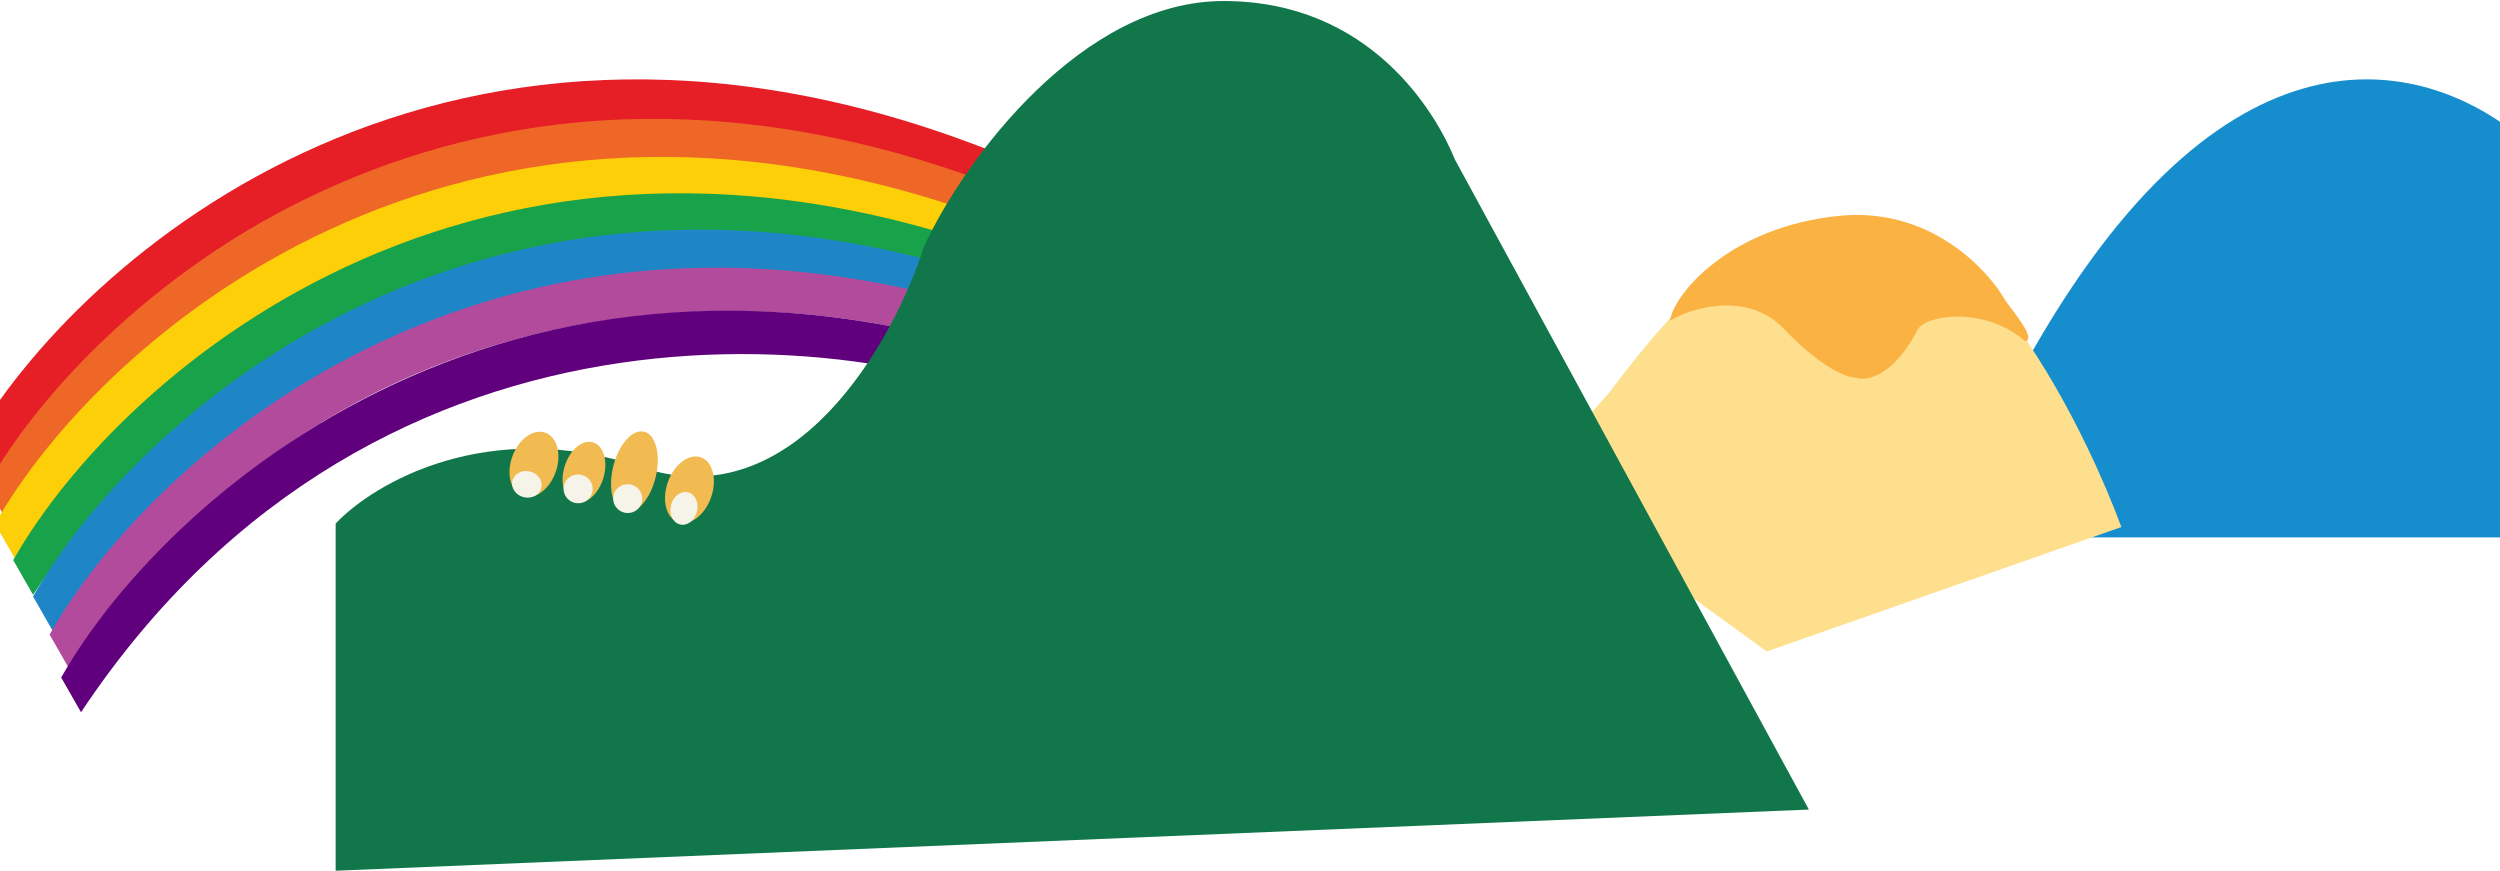 <svg width="1512" height="527" viewBox="0 0 1512 527" fill="none" xmlns="http://www.w3.org/2000/svg">
<path d="M860.5 289.848C838.1 270.248 821.5 288.348 816 299.848V419H935V278.849C922.6 240.849 908.167 258.682 902.5 272.349C871.3 246.749 861.5 273.348 860.5 289.848Z" fill="#F77F9A"/>
<path d="M608.5 94.883C272.5 -42.717 47 155.217 -18 269.884L-6 290.883C174.8 18.883 481.667 56.883 596 118.884L608.5 94.883Z" fill="#E61F26"/>
<path d="M618.5 118.765C282.5 -18.835 57 179.1 -8 293.766L4 314.766C184.8 42.766 491.667 80.766 606 142.766L618.5 118.765Z" fill="#EE6727"/>
<path d="M623.5 141.765C287.5 4.165 62 202.1 -3 316.766L9 337.766C189.8 65.766 496.667 103.766 611 165.766L623.5 141.765Z" fill="#FDCF08"/>
<path d="M634.5 163.765C298.5 26.165 73 224.1 8 338.766L20 359.766C200.8 87.766 507.667 125.766 622 187.766L634.5 163.765Z" fill="#18A34A"/>
<path d="M646.5 185.765C310.5 48.165 85 246.1 20 360.766L32 381.766C212.8 109.766 519.667 147.766 634 209.766L646.5 185.765Z" fill="#1E85C7"/>
<path d="M656.5 208.765C320.5 71.165 95 269.1 30 383.766L42 404.766C222.8 132.766 529.667 170.766 644 232.766L656.5 208.765Z" fill="#B24B9C"/>
<path d="M663.5 234.765C327.5 97.165 102 295.1 37 409.766L49 430.766C229.8 158.766 536.667 196.766 651 258.766L663.5 234.765Z" fill="#60007D"/>
<path d="M1219.17 230.555C1339.43 6.057 1460.87 33.38 1521 80.189V325H1139L1219.17 230.555Z" fill="#168ECD"/>
<path d="M1131 131.001C1057.4 123.001 996.333 207.409 973 237.742L926 290.5L1068.5 394L1283 318.743C1264.33 268.076 1204.6 139.001 1131 131.001Z" fill="#FEDF8D"/>
<path d="M388 282.62C295.2 251.42 226 292.287 203 316.62V526.62L1094 489.62L880 96.62C868.667 68.62 829 0.62 740 0.62C654.658 0.62 584 95.287 559 148.62C540.667 206.287 480.8 313.82 388 282.62Z" fill="#11774B"/>
<path d="M1079 198.992C1056.6 175.392 1021.5 186.667 1010 194C1012 178.5 1045.5 136.991 1113 130.491C1167 125.291 1202.17 162.658 1213 181.991C1221.8 193.591 1230.5 204.833 1225 206.5C1200.6 185.3 1165.83 190.158 1160 198.992C1145.2 227.792 1128.83 230.658 1122.5 228.491C1117.33 228.491 1101.4 222.592 1079 198.992Z" fill="#FAB243"/>
<ellipse cx="322.945" cy="280.854" rx="13.924" ry="20.364" transform="rotate(19.587 322.945 280.854)" fill="#F1BB51"/>
<ellipse cx="318.651" cy="292.92" rx="9" ry="8" transform="rotate(13.838 318.651 292.92)" fill="#F6F4E8"/>
<ellipse cx="353.192" cy="285.628" rx="12.229" ry="18.889" transform="rotate(16.9 353.192 285.628)" fill="#F1BB51"/>
<ellipse cx="349.651" cy="295.653" rx="8.825" ry="8.711" transform="rotate(13.838 349.651 295.653)" fill="#F6F4E8"/>
<ellipse cx="383.705" cy="285.399" rx="13.232" ry="25" transform="rotate(13.507 383.705 285.399)" fill="#F1BB51"/>
<ellipse cx="379.651" cy="301.569" rx="8.825" ry="8.711" transform="rotate(13.838 379.651 301.569)" fill="#F6F4E8"/>
<ellipse cx="416.979" cy="296.223" rx="13.857" ry="20.802" transform="rotate(19.396 416.979 296.223)" fill="#F1BB51"/>
<ellipse cx="413.665" cy="307.478" rx="8.102" ry="10.012" transform="rotate(13.838 413.665 307.478)" fill="#F6F4E8"/>
</svg>
